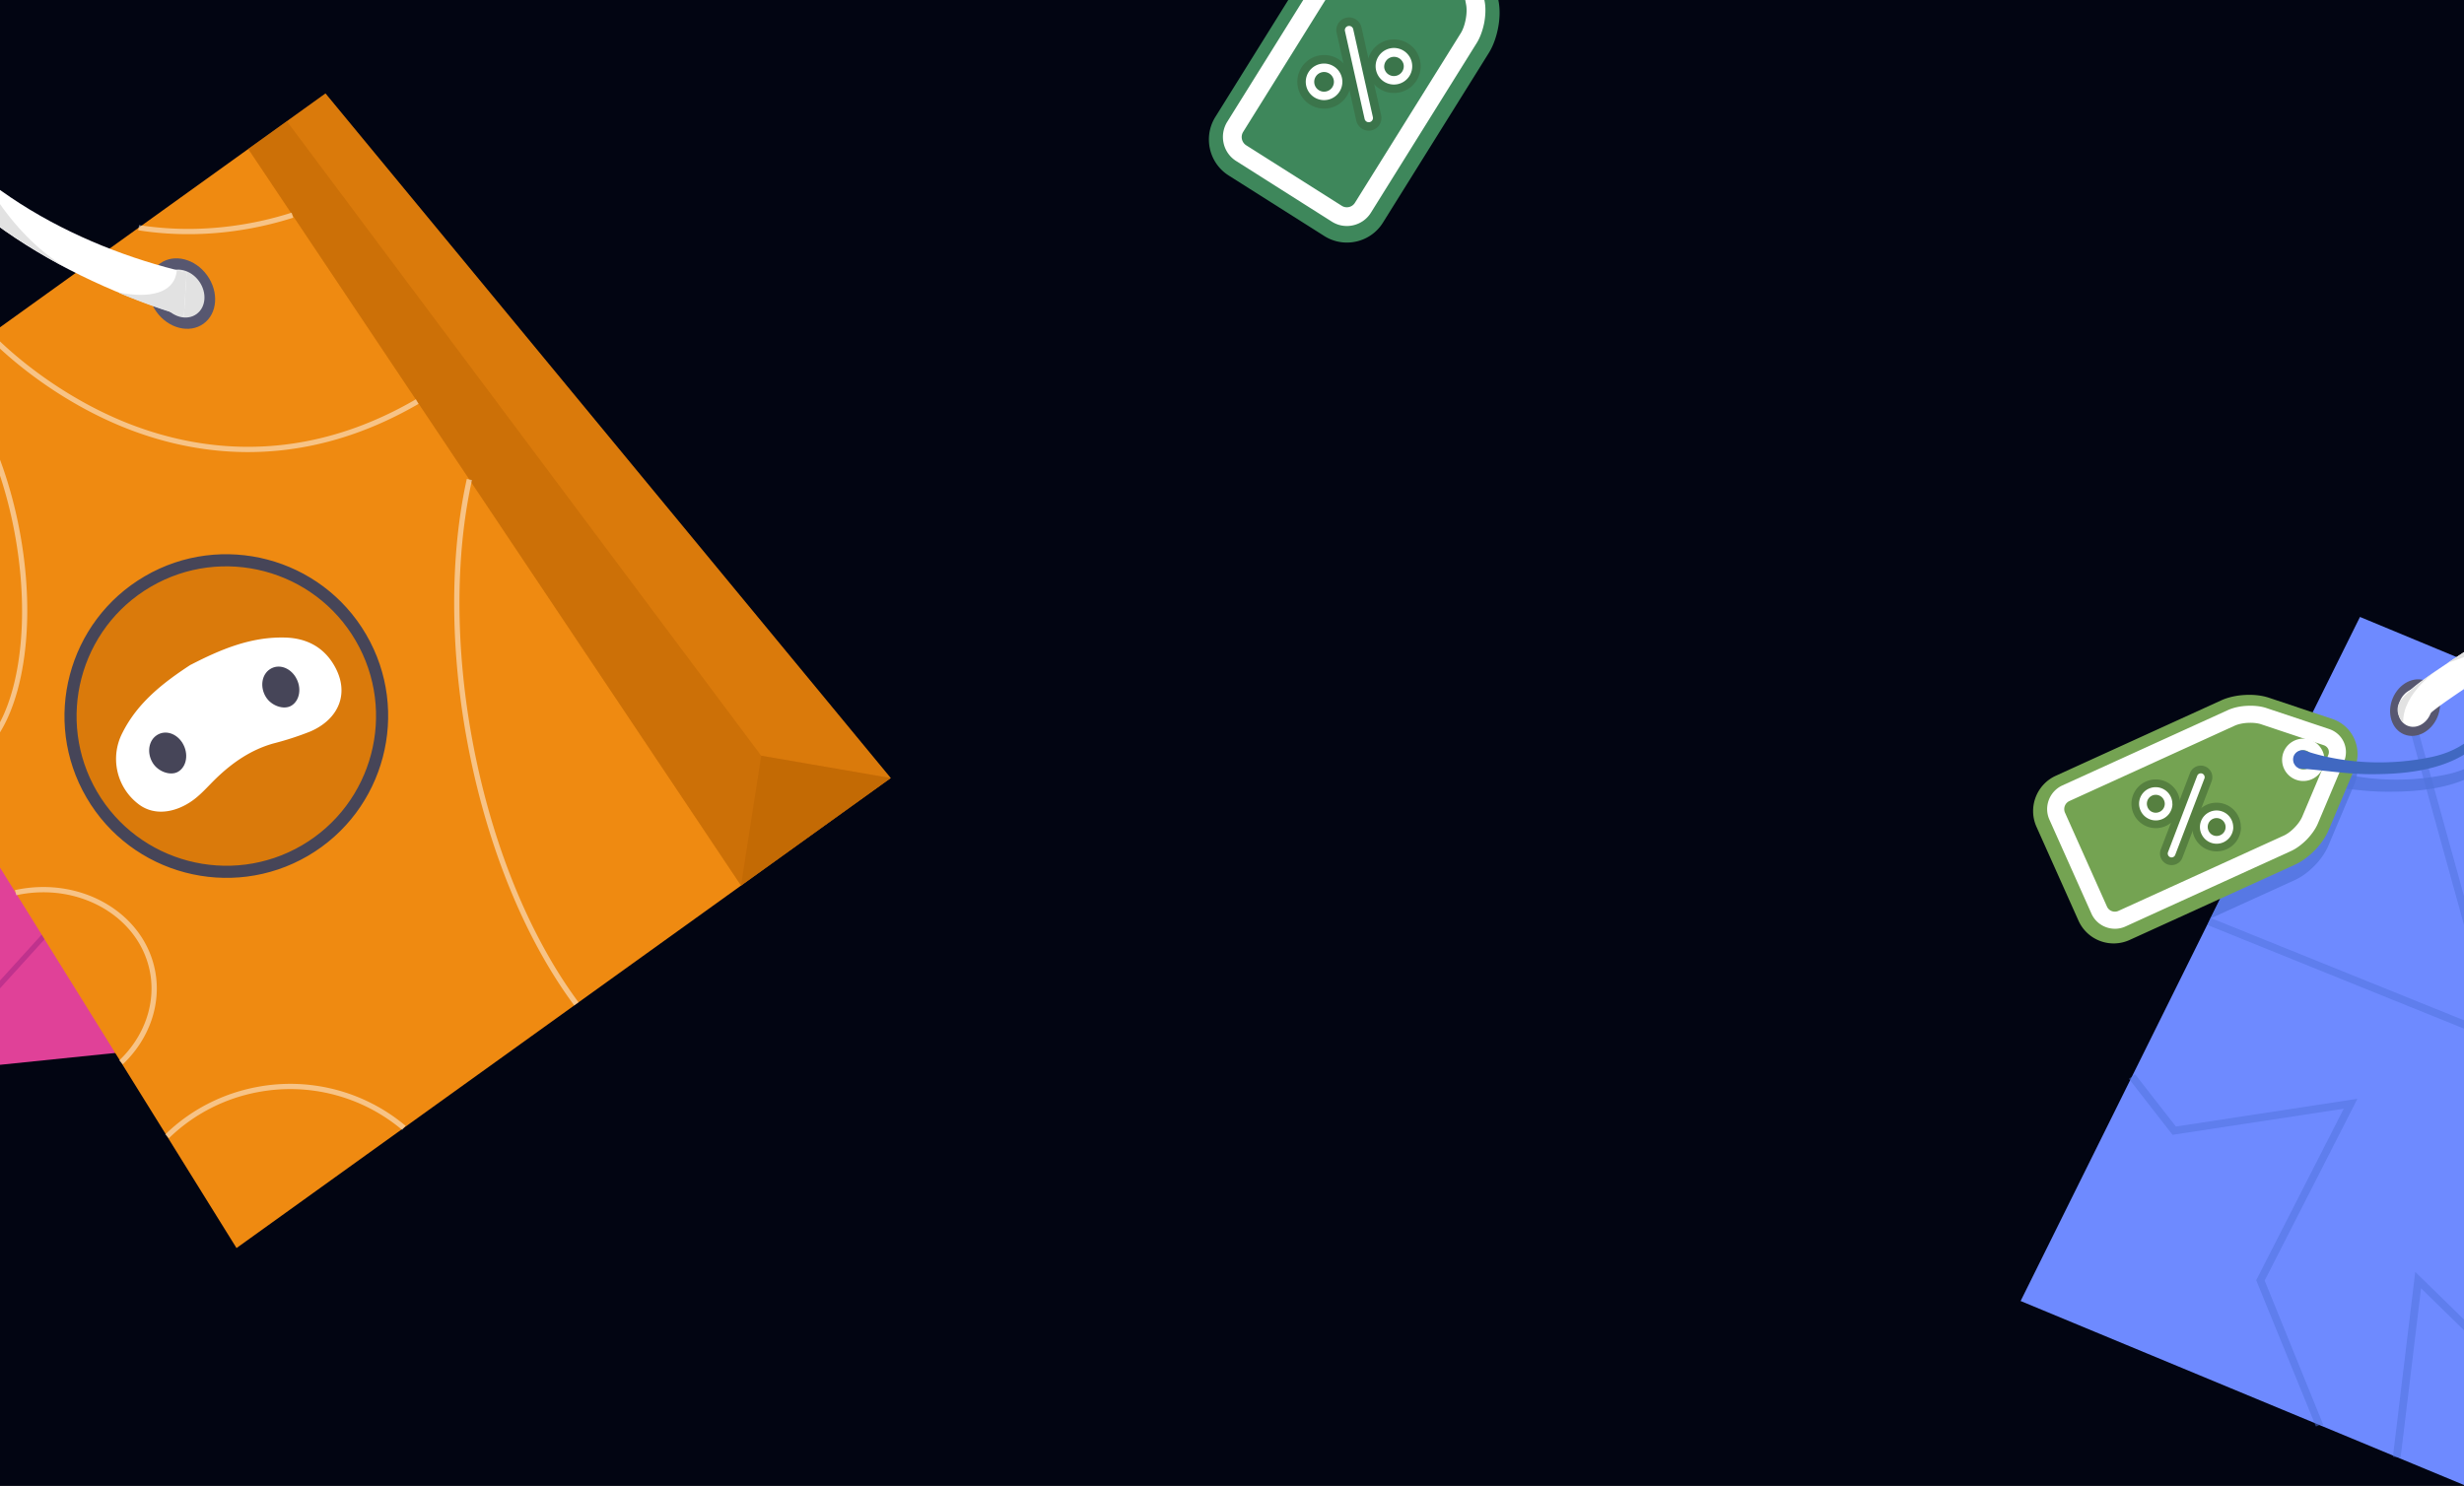 <svg width="320" height="193" fill="none" xmlns="http://www.w3.org/2000/svg">
  <rect width="100%" height="100%" fill="#333333" stroke="none"/>
  <g clip-path="url(#a)">
    <path fill="#020512" d="M0 0h320v194H0z"/>
    <path d="m-51.534 52.573 4.802-4.696 64.08-5.364.955 2.88-69.837 7.18Z" fill="#BF328D"/>
    <path d="m-48.316 143.282 81.925-8.427-15.306-89.461-69.837 7.18 3.218 90.708Z" fill="#E04198"/>
    <path opacity=".36" d="m14.871 136.786 18.738-1.931-15.306-89.462-9.678.995 6.246 90.398Z" fill="#B45F00"/>
    <path opacity=".36" d="m13.46 45.888 9.798 80.399-8.386 10.499-6.246-90.398 4.834-.5Z" fill="#B45F00"/>
    <path opacity=".36" d="m23.258 126.287-8.387 10.499 18.738-1.931-10.351-8.568Z" fill="#B45F00"/>
    <path opacity=".36" d="m23.258 126.287-8.387 10.499 18.738-1.931-10.351-8.568Z" fill="#B45F00"/>
    <path d="M17.737 108.851-4.34 133.165l-32.094-6.965-10.02-31.277 22.077-24.314 32.094 6.964 10.019 31.278Zm-22.32 23.564 21.543-23.726-9.78-30.52-31.323-6.794-21.543 23.726 9.78 30.52 31.323 6.794ZM22.62 69.355l-1.579 1.905-35.373-6.055-5.833-15.772.64-.237 5.7 15.398 34.589 5.922 1.329-1.6.528.439Z" fill="#BF328D"/>
    <path d="m30.716 162.117 84.963-61.052-73.408-88.922-72.42 52.036 60.865 97.938Z" fill="#EF8A11"/>
    <path opacity=".36" d="m96.239 115.033 19.44-13.968L42.27 12.143 32.24 19.346l64 95.687Z" fill="#B45F00"/>
    <path d="M26.902 35.767c-1.555-2.164-4.29-2.858-6.109-1.55-1.819 1.306-2.033 4.12-.478 6.284 1.555 2.163 4.29 2.857 6.109 1.55 1.819-1.307 2.033-4.12.478-6.284Z" fill="#575770"/>
    <path d="M25.848 36.524c-1.057-1.471-2.917-1.943-4.154-1.054-1.237.89-1.383 2.803-.326 4.274 1.057 1.47 2.917 1.943 4.154 1.054 1.238-.89 1.383-2.803.326-4.274Z" fill="#E2E2E2"/>
    <path opacity=".36" d="M37.259 15.747 98.856 98.16l-2.617 16.874-64-95.687 5.02-3.599ZM98.856 98.16l-2.617 16.874 19.439-13.969-16.822-2.905Z" fill="#B45F00"/>
    <path opacity=".36" d="m98.856 98.16-2.617 16.874 19.439-13.969-16.822-2.905ZM48.912 89.415c-2.007-10.806-12.394-17.938-23.2-15.931C14.906 75.49 7.773 85.878 9.78 96.684c2.007 10.806 12.394 17.938 23.2 15.931 10.805-2.007 17.938-12.394 15.93-23.2Z" fill="#B45F00"/>
    <path d="M18.799 74.852c-10.013 5.839-13.41 18.74-7.565 28.751 5.838 10.013 18.74 13.41 28.752 7.572 10.012-5.846 13.409-18.746 7.564-28.758-5.839-10.013-18.74-13.41-28.751-7.565Zm27.391 8.362c5.406 9.263 2.269 21.194-7 26.601-9.264 5.399-21.196 2.262-26.602-7.001-5.399-9.264-2.263-21.202 7-26.601 9.264-5.406 21.202-2.27 26.602 7Z" fill="#464558"/>
    <path fill-rule="evenodd" clip-rule="evenodd" d="M24.767 86.355c3.828-1.974 7.778-3.664 12.261-3.54 2.687.072 4.885 1.158 6.296 3.492 2.209 3.666.684 7.104-3.011 8.704a39.114 39.114 0 0 1-4.845 1.57c-2.87.82-5.235 2.446-7.355 4.48-1.02.978-1.927 2.068-3.077 2.902-2.16 1.56-5.03 2.156-7.188.379a7.368 7.368 0 0 1-1.945-9.158c1.966-3.918 5.27-6.493 8.868-8.844l-.004.015Z" fill="#fff"/>
    <path fill-rule="evenodd" clip-rule="evenodd" d="M38.405 87.975c.806 1.33.546 3.011-.558 3.684-.979.593-2.626.027-3.334-1.154-.778-1.293-.525-2.903.568-3.595 1.091-.698 2.546-.229 3.332 1.07l-.008-.005ZM23.715 96.546c.805 1.33.545 3.012-.558 3.684-.979.594-2.627.027-3.334-1.153-.778-1.294-.526-2.904.567-3.596 1.092-.698 2.547-.228 3.333 1.07l-.008-.005Z" fill="#464558"/>
    <path d="M-22.516-12.744c4.02 6.345 5.771 15.4 8.816 21.87 7.252 14.503 23.628 22.936 37.934 26.267l-.347 5.648C7.958 36.183-8.616 26.579-16.766 10.658c-3.726-7.132-4.742-18.166-10.821-23.988-1.886-1.583-5.061-1.245-5.563 1.5C-34.391-3.592-24.083.99-20.654 7.8c2.837 4.038 2.974 10.636 3.044 15.788 1.337 18.317 1.212 27.26 5.923 40.114l-4.597 1.552c-3.724-10.88-3.172-18.13-4.404-32.991-.858-7.023.927-16.763-3.12-23.032-3.576-6.064-10.747-9.723-12.574-16.817-2.16-10.8 8.213-13.872 13.866-5.158Z" fill="#fff"/>
    <g opacity=".49" fill="#fff">
      <path d="m52.67 146.243-.439.528a22.568 22.568 0 0 0-18.684-4.919 22.47 22.47 0 0 0-11.61 5.996l-.475-.491c3.286-3.2 7.427-5.331 11.968-6.174a23.262 23.262 0 0 1 19.255 5.064l-.015-.004ZM20.161 126.185c.797 4.291-.774 8.799-4.209 12.061l-.47-.499c3.263-3.105 4.759-7.375 4.004-11.436-1.313-7.071-8.892-11.61-16.886-10.125-.17.032-.324.06-.484.104l-.179-.665a6.87 6.87 0 0 1 .537-.113c8.373-1.556 16.305 3.232 17.687 10.673ZM75.13 130.192l-.553.409c-6.479-8.728-11.413-20.898-13.898-34.277-2.24-12.063-2.258-24.177-.055-34.113l.67.148c-2.184 9.849-2.165 21.864.06 33.84 2.466 13.277 7.36 25.343 13.775 33.993ZM2.573 69.078c2.868 15.437-.85 29.124-8.292 30.506a7.004 7.004 0 0 1-2.73-.038l.14-.675c.829.175 1.66.18 2.463.032 7.07-1.314 10.542-14.64 7.743-29.706C.273 60.453-3.27 52.534-7.587 48.01l.498-.476C-2.687 52.146.924 60.2 2.57 69.064l.002.014ZM38.092 28.274a45.69 45.69 0 0 1-5.5 1.385c-4.946.919-9.872 1.003-14.638.255l.104-.675c4.688.734 9.537.65 14.401-.253a44.263 44.263 0 0 0 5.415-1.362l.211.652.007-.002ZM54.358 52.459c-16.082 9.345-30.398 6.526-39.569 2.506-9.923-4.348-16.14-10.989-16.2-11.054l.506-.465c.061.066 6.192 6.619 15.992 10.905 9.024 3.943 23.1 6.716 38.924-2.484l.347.592Z"/>
    </g>
    <path d="M-5.6 20.01a47.8 47.8 0 0 0 3.51 3.075l.003.013S1.639 30.684 8.73 34.86C3.383 32.035-2.575 28.137-7.765 22.966L-5.6 20.01ZM22.965 35.105c.782.19 1.232.28 1.268.287l-.346 5.648c-.38-.09-3.69-.996-8.346-2.958l-.139-.107s7.122 1.741 7.563-2.87Z" fill="#E2E2E2"/>
    <path d="m306.49 80.137 19.789 8.217.856.35.01.001.109.051 50.084 20.787-31.804 93.95-83.116-34.499 24.642-49.687 12.433-25.057 6.997-14.113Z" fill="#6E8AFF"/>
    <g opacity=".5" fill="#4F71DB">
      <path d="m306.159 142.727-12.046 23.612 7.617 18.766-.51.004-.453.184-7.753-18.998 11.369-22.28-22.234 3.393-5.66-7.271.788-.61 5.305 6.806 23.577-3.606ZM332.263 183.386l-.699.711-17.142-16.755-2.654 21.999-.999-.123 2.9-24.005 18.594 18.173ZM325.357 135.776l-38.668-15.623.372-.926 36.797 14.861-11.177-40.393 6.944-8.264.762.64-6.599 7.868 11.569 41.837Z"/>
    </g>
    <path d="m287.06 119.307 10.993-5.003c.976-.448 1.854-1.157 2.543-1.858.689-.702 1.37-1.614 1.783-2.588l3.38-7.999c1.102-2.606-.201-5.583-2.92-6.487l-3.346-1.122-12.433 25.057Zm12.12-18.4a.644.644 0 0 1-.331.856.651.651 0 0 1-.856-.321.648.648 0 0 1 .321-.856.654.654 0 0 1 .866.321Z" fill="#4F71DB" opacity=".75"/>
    <path d="M315.09 88.443c-1.607-.667-3.555.347-4.351 2.265-.796 1.918-.139 4.014 1.468 4.68 1.607.667 3.555-.347 4.351-2.264.796-1.918.139-4.014-1.468-4.68Z" fill="#575770"/>
    <path d="M314.626 89.56c-1.096-.455-2.423.23-2.963 1.531s-.089 2.725 1.008 3.18c1.097.455 2.423-.23 2.963-1.53.54-1.302.089-2.725-1.008-3.18Z" fill="#fff"/>
    <path opacity=".75" d="m327.135 88.705-.856-.35-.031.119c.674 6.089-2.435 10.77-8.292 12.077-5.225 1.145-11.053.953-16.152-.761-.725-.33-1.582.22-1.633 1.03a1.2 1.2 0 0 0 1.094 1.293c2.918.227 5.672.701 8.532.727 5.57.049 12.21-.718 15.684-5.845 1.601-2.45 1.988-5.446 1.773-8.239l-.119-.05Z" fill="#4F71DB"/>
    <path d="M357.417 19.798c1.426 1.108 2.864 2.936 3.784 5.347.659 1.689 1.064 3.674 1.036 5.894a18.88 18.88 0 0 1-.244 2.747c-1.494 9.112-2.921 14.495-4.306 19.708-1.155 4.346-2.257 8.502-3.343 14.63-.151.847-.302 1.726-.453 2.654l-.001.01c-.129.748-.249 1.527-.369 2.335-2.049 13.556-1.638 34.302-1.631 34.513l-4.001.09c-.006-.28-.047-2.631-.033-6.141.009-4.72.124-11.56.598-18.334.257-3.717.613-7.403 1.114-10.727.186-1.258.381-2.446.565-3.563l.01-.01a139.066 139.066 0 0 1 1.655-8.39c.657-2.942 1.328-5.484 2.021-8.096 1.322-4.944 2.666-10.057 4.071-18.45v-.03s.02-.03.021-.08c.033-.22.075-.44.118-.669.022-.11.033-.23.055-.359 0-.03.01-.05.011-.08.022-.17.044-.33.056-.49l.035-.369.035-.42.001-.08c.202-4.187-1.551-7.14-3.264-8.49-.912-.712-1.878-1.004-2.461-.752-.604.253-1.025 1.178-1.152 2.536-.195 2.008.141 5.503.531 9.548.583 6.157 1.299 13.687.605 20.449-.034.28-.057.56-.101.839a33.71 33.71 0 0 1-.804 4.36c-.611 2.473-1.529 4.731-2.823 6.645-2.048 3.025-5.368 6.174-9.186 9.246a125.012 125.012 0 0 1-5.14 3.916c-3.845 2.783-7.838 5.413-11.317 7.71-3.307 2.179-7.038 4.652-7.718 5.444.02-.03.041-.08.061-.13l-3.619-1.685c.504-1.093 2.069-2.294 6.062-4.964l.031-.03c.877-.579 1.865-1.237 2.985-1.973 5.899-3.897 14.036-9.265 19.661-14.416 2.013-1.835 3.706-3.654 4.867-5.36 1.967-2.905 2.867-6.954 3.193-11.39.435-6.015-.211-12.734-.742-18.281-.407-4.245-.761-7.92-.531-10.317.378-3.906 2.386-5.331 3.553-5.827 1.97-.845 4.394-.365 6.504 1.282Z" fill="#fff"/>
    <path d="M340.573 69.691c-.197 2.128-.527 4.534-1.007 6.128a124.386 124.386 0 0 1-5.139 3.916c-6.084 2.685-16.099 6.23-16.531 6.375l.03-.03c.878-.58 1.866-1.237 2.985-1.973 5.899-3.897 14.037-9.265 19.662-14.416Z" fill="#E2E2E2"/>
    <path d="M291.562 90.271c-.98.048-2.093.254-3.068.692l-21.504 9.803c-2.505 1.138-3.642 4.104-2.513 6.629l5.458 12.199a5.006 5.006 0 0 0 6.639 2.503l21.504-9.793c.976-.448 1.855-1.157 2.543-1.858.689-.701 1.371-1.613 1.783-2.588l3.38-7.998c1.102-2.607-.2-5.583-2.919-6.487l-8.177-2.733c-1.016-.342-2.145-.426-3.126-.369Zm7.643 8.636a.644.644 0 0 1-.33.856.661.661 0 0 1-.857-.32.649.649 0 0 1 .321-.856.654.654 0 0 1 .866.32Z" fill="#74A352"/>
    <path d="M287.318 100.969a1.58 1.58 0 0 1-.096.519l-3.794 9.923c-.228.608-.812.97-1.422.963a1.581 1.581 0 0 1-.519-.097 1.508 1.508 0 0 1-.866-1.941l3.794-9.923c.228-.607.812-.97 1.422-.962a1.493 1.493 0 0 1 1.481 1.518Z" fill="#568040"/>
    <path d="M291.038 107.466a3.145 3.145 0 0 1-1.876 2.847c-.774.34-1.625.37-2.421.07a3.168 3.168 0 0 1-1.829-4.083c.3-.787.898-1.409 1.662-1.76a3.16 3.16 0 0 1 4.17 1.592c.195.433.279.884.274 1.324l.02.01ZM283.145 104.447c-.005.37-.079.739-.214 1.088a3.169 3.169 0 0 1-4.083 1.829 3.169 3.169 0 0 1-1.829-4.083 3.19 3.19 0 0 1 1.662-1.76 3.16 3.16 0 0 1 4.17 1.593c.185.422.28.873.274 1.323l.02.01Z" fill="#568040"/>
    <path d="M286.319 100.957c-.001.06-.002.12-.032.169l-3.794 9.924a.508.508 0 0 1-.475.324.328.328 0 0 1-.169-.032.505.505 0 0 1-.292-.644l3.794-9.923a.505.505 0 0 1 .474-.324c.06 0 .12.001.17.032a.506.506 0 0 1 .324.474ZM290.038 107.454a2.178 2.178 0 0 1-1.284 1.954 2.162 2.162 0 0 1-2.857-1.096 2.148 2.148 0 0 1 1.086-2.847 2.16 2.16 0 0 1 2.856 1.096c.127.292.193.602.189.902l.01-.009Zm-3.32-.042c-.002.17.036.331.104.491.127.282.354.505.643.609.288.113.609.097.89-.029.282-.127.505-.354.608-.643a1.141 1.141 0 0 0-.029-.89 1.17 1.17 0 0 0-1.532-.589 1.127 1.127 0 0 0-.609.642 1.145 1.145 0 0 0-.075.399v.01ZM282.135 104.435c-.01.82-.49 1.594-1.284 1.944-1.086.486-2.37 0-2.857-1.096a2.148 2.148 0 0 1 1.086-2.847 2.17 2.17 0 0 1 3.045 1.999h.01Zm-3.32-.042c-.002.17.036.331.104.492.127.281.354.504.643.608.288.113.609.097.89-.029.282-.127.505-.354.608-.643a1.1 1.1 0 0 0-.029-.89 1.162 1.162 0 0 0-1.532-.589 1.15 1.15 0 0 0-.684 1.041v.01Z" fill="#fff"/>
    <path d="M291.805 91.684c-.841.04-1.723.219-2.457.55l-21.514 9.792c-1.67.769-2.435 2.75-1.676 4.44l5.458 12.209c.749 1.679 2.75 2.434 4.43 1.665l21.504-9.802c.724-.331 1.441-.892 2.039-1.495.587-.613 1.126-1.346 1.436-2.082l3.38-7.999c.731-1.73-.125-3.662-1.917-4.264l-8.167-2.732c-.757-.25-1.666-.33-2.516-.281Zm1.81 2.383 8.177 2.733c.547.186.81.75.573 1.297l-3.38 7.998c-.175.408-.521.924-.987 1.398-.466.484-.971.848-1.373 1.033l-21.504 9.792a1.118 1.118 0 0 1-1.483-.548l-5.458-12.209a1.157 1.157 0 0 1 .578-1.513l21.504-9.803c.403-.175 1.005-.317 1.665-.349.66-.032 1.28.036 1.688.171Z" fill="#fff"/>
    <path d="M301.127 98.761a2 2 0 1 0-3.999-.05 2 2 0 0 0 3.999.05Z" stroke="#fff" stroke-width="1.5" stroke-miterlimit="10"/>
    <path d="M316.807 86.846s-4.809 3.08-4.708 7.052c0 0-1.215-1.225-.508-2.627.708-1.401 5.206-4.425 5.206-4.425h.01Z" fill="#E2E2E2"/>
    <path d="M299.472 97.56c5.169 1.706 11.077 1.89 16.382.755 5.936-1.286 9.094-5.907 8.409-11.916.042-.17.124-.338.117-.538-.177-1.083-1.137-1.875-1.928-2.605a.5.5 0 0 1-.061-.71.494.494 0 0 1 .701-.052c1.048.974 2.898 2.547 2.058 4.166l.104-.358c.275 2.853-.074 5.97-1.776 8.488-3.513 5.067-10.253 5.823-15.903 5.772-2.91-.036-5.694-.501-8.662-.718a1.198 1.198 0 0 1-1.104-1.284c.05-.8.917-1.338 1.653-1.02l.01.02Z" fill="#4068C1"/>
    <path d="M173.981-9.376c-.873.64-1.762 1.506-2.39 2.501L157.838 15.19c-1.601 2.568-.845 5.975 1.729 7.604l12.424 7.866c2.585 1.629 6.003.84 7.61-1.74l13.758-22.052c.623-1.006.995-2.19 1.201-3.252.206-1.062.278-2.313.061-3.458l-1.768-9.389c-.572-3.057-3.58-4.997-6.62-4.169l-9.156 2.468c-1.139.306-2.223.912-3.09 1.562l-.006-.005Zm12.257 3.268c.334.217.434.65.217.984a.717.717 0 0 1-.978.228.714.714 0 0 1-.228-.978h.011a.705.705 0 0 1 .978-.234Z" fill="#3E875B"/>
    <path d="M176.593 3.02c.101.161.178.339.223.534l2.551 11.406a1.641 1.641 0 0 1-1.25 1.968c-.89.2-1.774-.361-1.974-1.25L173.592 4.27a1.641 1.641 0 0 1 1.25-1.968 1.642 1.642 0 0 1 1.746.717h.005Z" fill="#3B754B"/>
    <path d="M183.948 6.711a3.483 3.483 0 0 1 .017 3.752 3.432 3.432 0 0 1-2.174 1.529 3.456 3.456 0 0 1-2.623-.456 3.427 3.427 0 0 1-1.529-2.179c-.2-.906-.039-1.84.456-2.624a3.48 3.48 0 0 1 5.853-.028v.006ZM174.881 8.745c.223.34.378.723.473 1.129a3.446 3.446 0 0 1-.456 2.618 3.43 3.43 0 0 1-2.174 1.529 3.456 3.456 0 0 1-2.623-.456 3.426 3.426 0 0 1-1.529-2.18c-.2-.905-.039-1.84.456-2.623a3.48 3.48 0 0 1 5.859-.022l-.006.005Z" fill="#3B754B"/>
    <path d="M175.671 3.62a.504.504 0 0 1 .072.178l2.552 11.407a.553.553 0 0 1-.239.584.551.551 0 0 1-.834-.345l-2.551-11.407a.551.551 0 0 1 .416-.656c.234-.05.462.05.584.24ZM183.025 7.312c.49.756.523 1.756.012 2.568a2.381 2.381 0 0 1-3.28.733 2.362 2.362 0 0 1-1.045-1.49 2.358 2.358 0 0 1 .311-1.79 2.38 2.38 0 0 1 3.28-.733c.3.189.539.434.722.717v-.005Zm-3.068 1.984c.1.156.228.284.389.384.289.183.628.244.962.166.333-.072.617-.272.8-.561.184-.29.245-.628.167-.962a1.277 1.277 0 0 0-2.49.556c.033.15.094.29.172.417ZM173.953 9.34c.489.756.523 1.757.011 2.563a2.38 2.38 0 0 1-3.279.734 2.363 2.363 0 0 1-1.046-1.49 2.359 2.359 0 0 1 .312-1.79 2.38 2.38 0 0 1 4.002-.017Zm-3.068 1.985c.1.155.228.283.389.383.289.184.628.245.961.167.334-.072.617-.272.801-.561.183-.29.244-.628.167-.962a1.277 1.277 0 1 0-2.318.973Z" fill="#fff"/>
    <path d="M175.065-8.226c-.745.545-1.446 1.251-1.918 1.996h-.011l-13.758 22.058c-1.062 1.723-.562 4.002 1.161 5.086l12.43 7.877c1.707 1.084 4.002.561 5.075-1.168L191.797 5.56c.461-.744.778-1.695.962-2.612.166-.917.216-1.918.05-2.78l-1.763-9.389c-.383-2.034-2.34-3.28-4.352-2.746l-9.15 2.463h-.011c-.834.233-1.718.711-2.468 1.273v.005Zm3.107 1.084 9.156-2.468c.617-.16 1.2.195 1.317.84l1.762 9.389c.089.478.084 1.161-.055 1.884-.134.728-.373 1.367-.629 1.784L175.965 26.34a1.234 1.234 0 0 1-1.695.4l-12.43-7.87a1.274 1.274 0 0 1-.389-1.74l13.753-22.064c.261-.406.728-.9 1.312-1.334.583-.428 1.195-.745 1.651-.867l.005-.006Z" fill="#fff"/>
  </g>
  <defs>
    <clipPath id="a">
      <path fill="#fff" d="M0 0h320v194H0z"/>
    </clipPath>
  </defs>
</svg>

